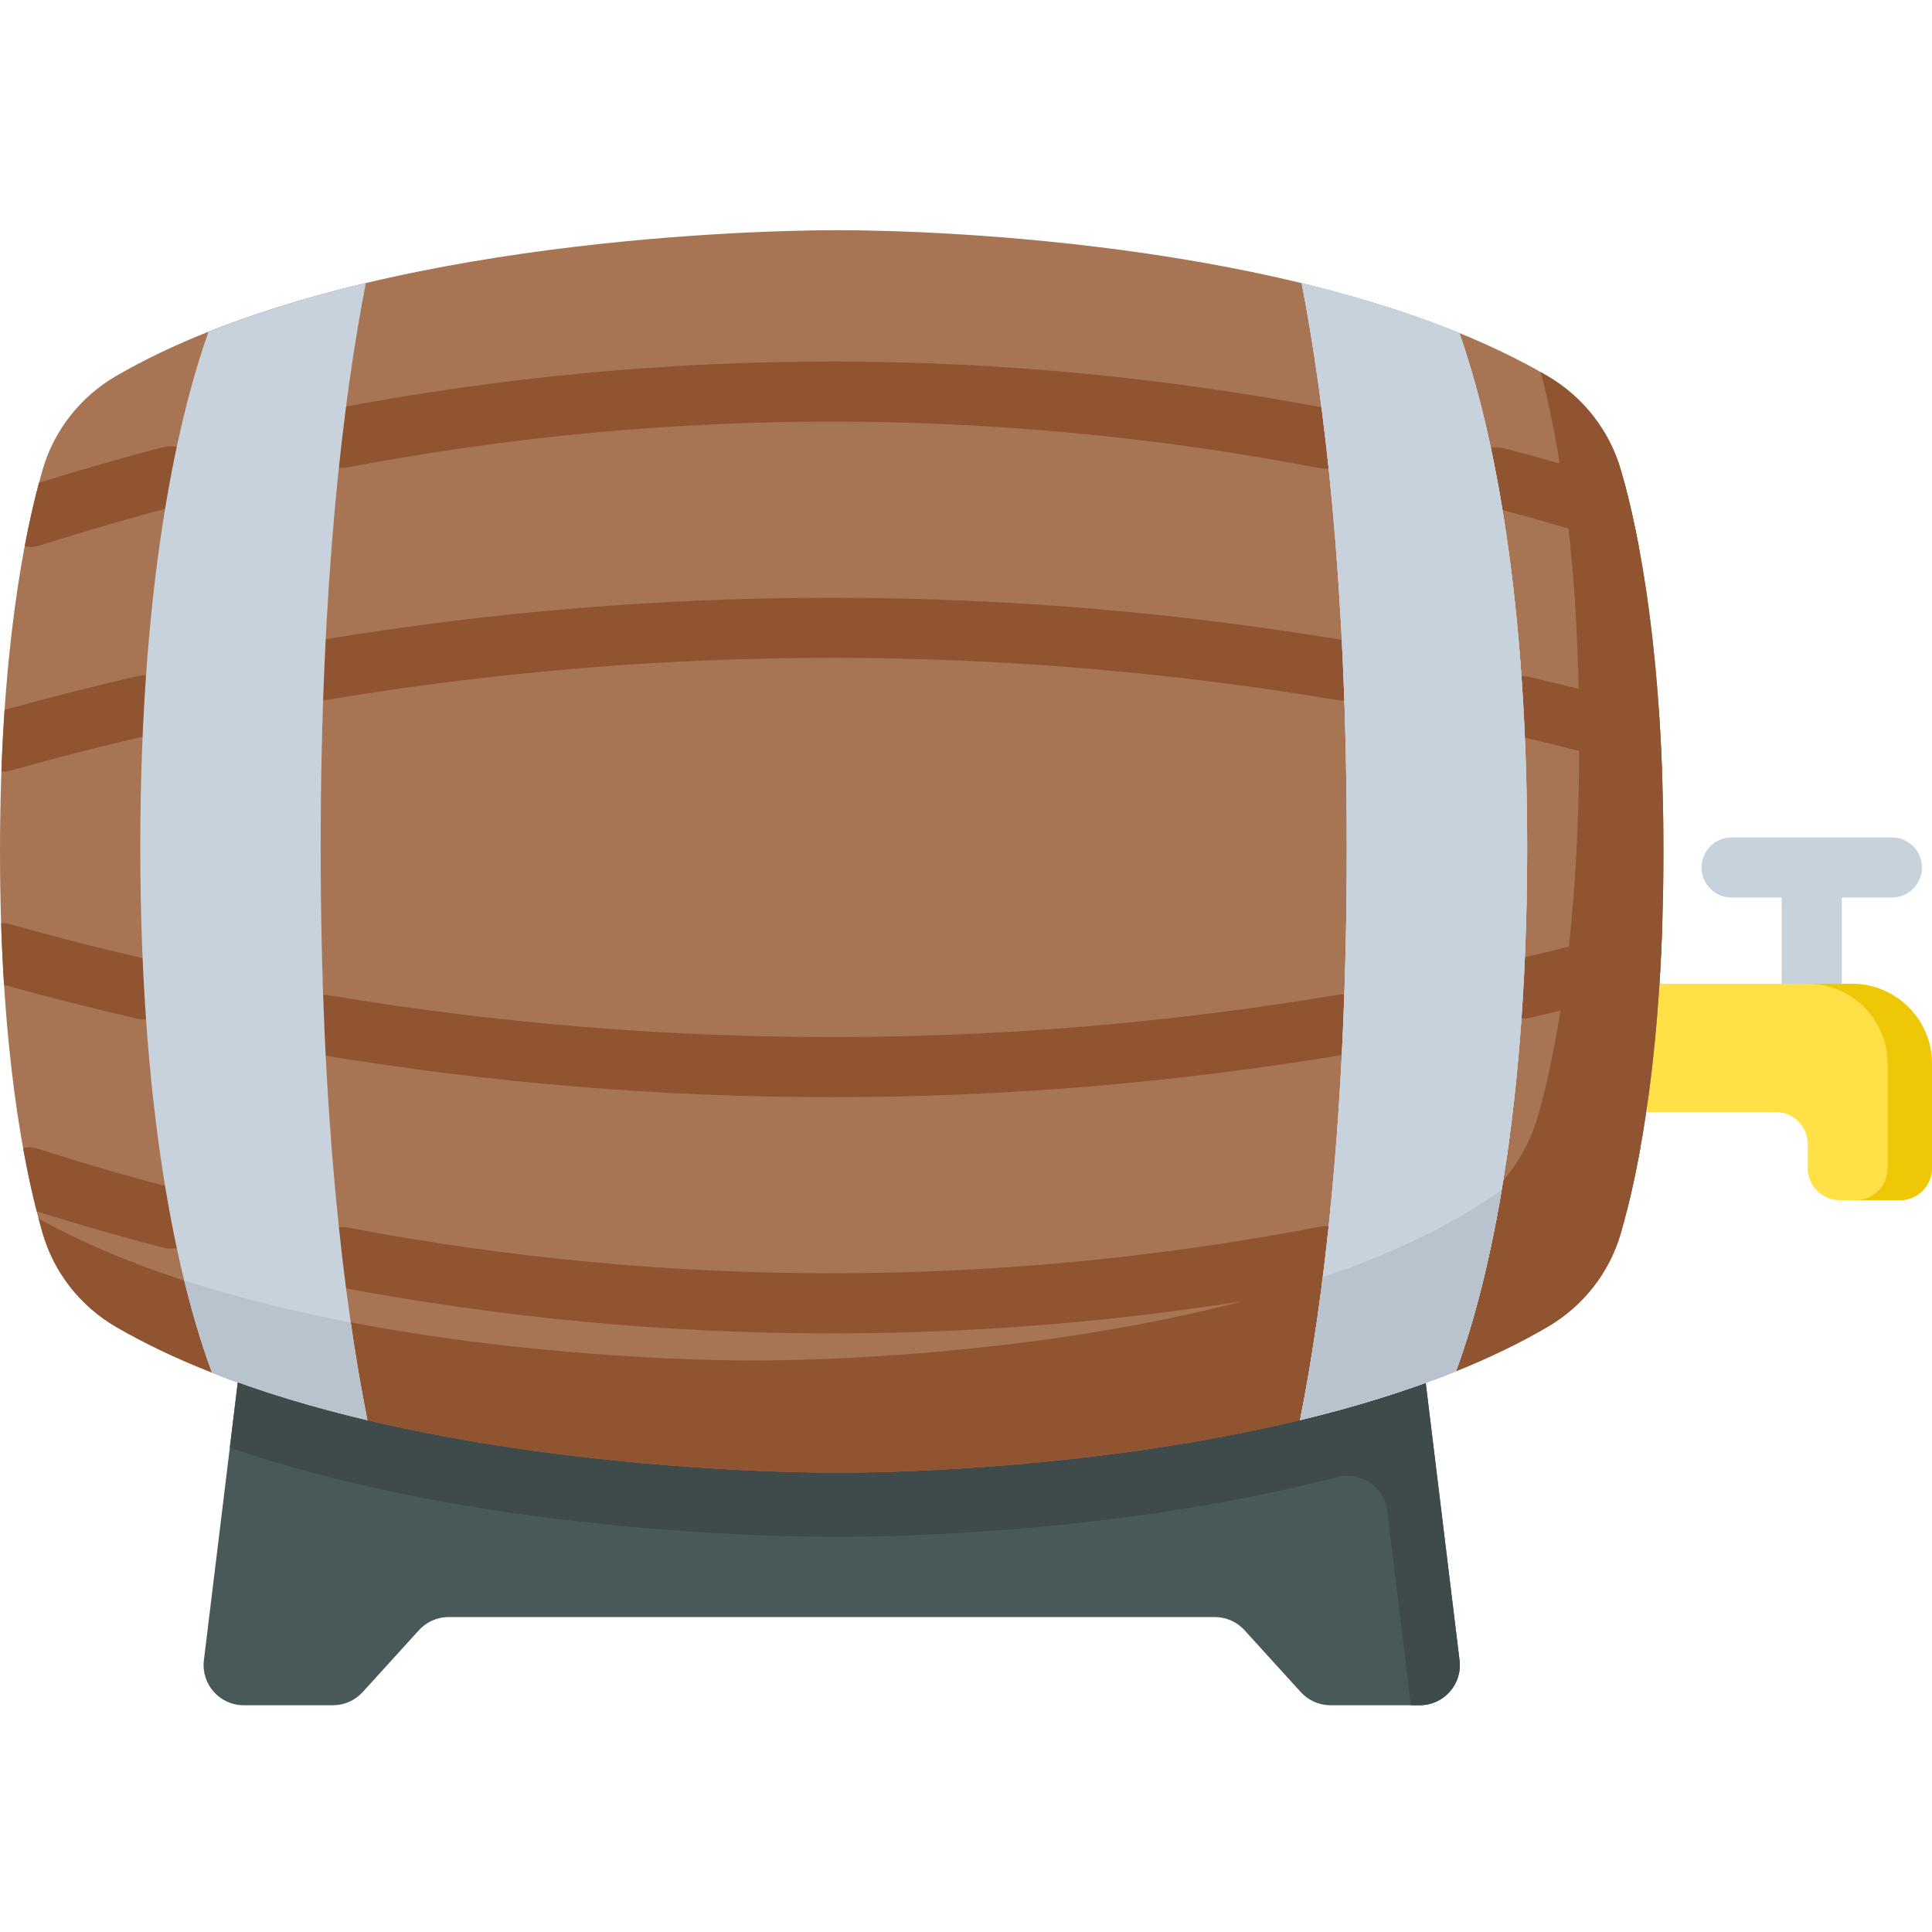 <svg height="512pt" viewBox="0 -61 512.001 512" width="512pt" xmlns="http://www.w3.org/2000/svg"><path d="m501.379 160.93h-42.492c-4.398 0-7.965 3.566-7.965 7.969 0 4.398 3.566 7.965 7.965 7.965h13.277v22.84c0 4.398 3.57 7.965 7.969 7.965 4.398 0 7.969-3.566 7.969-7.965v-22.84h13.277c4.398 0 7.965-3.566 7.965-7.965 0-4.402-3.566-7.969-7.965-7.969zm0 0" fill="#c8d2dc"/><path d="m220.414 303.801h157.215l9.168 75.195c.773 6.332-4.168 11.91-10.543 11.91h-23.672c-2.992 0-5.848-1.266-7.859-3.48l-14.922-16.414c-2.016-2.215-4.867-3.477-7.859-3.477h-203.051c-2.992 0-5.848 1.262-7.859 3.477l-14.926 16.414c-2.012 2.215-4.867 3.48-7.859 3.48h-23.668c-6.379 0-11.316-5.582-10.547-11.91l9.172-75.195zm0 0" fill="#495959"/><path d="m436.582 199.703v33.992h33.992c4.691 0 8.496 3.805 8.496 8.496v6.375c0 4.691 3.805 8.496 8.5 8.496h15.934c4.691 0 8.496-3.805 8.496-8.496v-27.621c0-11.73-9.512-21.242-21.242-21.242zm0 0" fill="#ffe046"/><path d="m490.754 199.703h-11.75c11.734 0 21.246 9.508 21.246 21.242v27.621c0 4.691-3.805 8.496-8.496 8.496h11.75c4.691 0 8.496-3.805 8.496-8.496v-27.621c0-11.734-9.512-21.242-21.246-21.242zm0 0" fill="#eec707"/><path d="m386.797 378.996-9.168-75.195h-314.426l-2.297 18.824c64.691 22.32 143.312 23.664 161.102 23.664 15.113 0 75.07-1.016 132.41-15.855 6.219-1.609 12.434 2.609 13.211 8.988l6.277 51.484h2.348c6.375 0 11.316-5.578 10.543-11.91zm0 0" fill="#3f4a4a"/><path d="m0 164.648c0 51.91 6.344 84.004 11.277 101.117 3.035 10.52 10.066 19.418 19.535 24.91 60.344 34.984 163.691 38.617 191.195 38.617 27.512 0 128.184-3.633 188.109-38.645 9.414-5.5 16.402-14.367 19.426-24.848 4.938-17.105 11.289-49.207 11.289-101.152 0-51.949-6.352-84.051-11.289-101.156-3.023-10.477-10.012-19.344-19.426-24.844-59.926-35.012-160.598-38.648-188.109-38.648-27.504 0-130.852 3.633-191.195 38.617-9.469 5.492-16.5 14.391-19.535 24.914-4.934 17.113-11.277 49.207-11.277 101.117zm0 0" fill="#a77554"/><g fill="#915431"><path d="m410.008 38.594c-.566-.328-1.137-.656-1.707-.98 4.738 17.891 10.223 49.02 10.223 97.293 0 50.156-5.922 81.812-10.777 99.332-3.199 11.562-10.816 21.465-21.234 27.418-60.07 34.312-159.496 37.895-186.812 37.895-27.246 0-128.926-3.57-189.488-37.656.355 1.344.703 2.613 1.051 3.812 3.035 10.539 10.055 19.465 19.547 24.965 60.34 34.988 163.695 38.621 191.199 38.621 27.512 0 128.188-3.633 188.113-38.648 9.41-5.496 16.395-14.363 19.418-24.836 4.938-17.102 11.289-49.207 11.289-101.16 0-51.559-6.254-83.566-11.176-100.766-3.047-10.656-10.066-19.707-19.645-25.289zm0 0"/><path d="m354.637 202.605c-88.68 14.902-178.645 14.965-267.395.176-4.332-.715-8.441 2.211-9.168 6.551-.723 4.34 2.211 8.445 6.551 9.168 45.07 7.508 90.434 11.262 135.805 11.262 45.723 0 91.461-3.816 136.848-11.445 4.34-.727 7.266-4.836 6.535-9.176-.727-4.34-4.84-7.262-9.176-6.535zm0 0"/><path d="m89.199 47.199c-4.324.82-7.164 4.988-6.344 9.309.82 4.324 4.992 7.164 9.312 6.344 85.453-16.219 172.109-16.148 257.562.211.508.094 1.012.141 1.508.141 3.746 0 7.086-2.652 7.816-6.469.828-4.32-2.004-8.496-6.328-9.324-87.434-16.734-176.098-16.809-263.527-.211zm0 0"/><path d="m6.539 83.77c.523.109 1.055.184 1.598.184.805 0 1.625-.125 2.43-.383 12.102-3.879 24.453-7.453 36.719-10.637 4.258-1.105 6.816-5.453 5.711-9.711-1.105-4.262-5.457-6.82-9.715-5.715-10.996 2.855-22.051 6.035-32.953 9.441-1.246 4.664-2.547 10.25-3.789 16.82zm0 0"/><path d="m357.148 108.832c-90.383-15.176-182.074-15.23-272.523-.164-4.34.723-7.27 4.828-6.547 9.168.723 4.34 4.828 7.277 9.168 6.551 88.75-14.785 178.715-14.727 267.391.18.438.07.887.109 1.332.109 4.398 0 7.961-3.566 7.961-7.969 0-3.992-2.945-7.301-6.781-7.875zm0 0"/><path d="m398.676 57.809c-4.262-1.113-8.613 1.441-9.723 5.699-1.113 4.254 1.438 8.609 5.695 9.719 11.836 3.09 23.82 6.574 35.625 10.355.809.258 1.625.379 2.43.379.539 0 1.066-.074 1.586-.18-1.238-6.57-2.543-12.156-3.785-16.824-10.578-3.305-21.262-6.387-31.828-9.148zm0 0"/><path d="m395.941 124.414c-.988 4.289 1.688 8.566 5.973 9.555 11.93 2.75 24.055 5.852 36.047 9.223.723.203 1.449.301 2.16.301.113 0 .223-.023.332-.027-.203-5.738-.488-11.184-.844-16.344-11.363-3.152-22.824-6.078-34.117-8.68-4.285-.992-8.562 1.684-9.551 5.973zm0 0"/><path d="m438.066 183.949c-12.105 3.402-24.266 6.516-36.137 9.242-4.285.984-6.965 5.258-5.98 9.547.852 3.688 4.129 6.188 7.758 6.188.594 0 1.191-.066 1.793-.207 11.262-2.586 22.773-5.52 34.258-8.711.328-5.168.59-10.617.773-16.348-.812-.035-1.641.055-2.465.289zm0 0"/><path d="m359.055 270.434c-.828-4.32-5.004-7.148-9.324-6.324-85.445 16.359-172.098 16.426-257.551.211-4.324-.824-8.492 2.02-9.312 6.34-.82 4.324 2.02 8.492 6.34 9.312 43.531 8.262 87.359 12.395 131.195 12.395 44.211 0 88.426-4.203 132.324-12.609 4.324-.828 7.156-5 6.328-9.324zm0 0"/><path d="m434.719 243.199c-1.277-.25-2.633-.191-3.961.23-12.047 3.867-24.176 7.395-36.051 10.492-4.258 1.109-6.812 5.461-5.699 9.719.934 3.582 4.164 5.957 7.703 5.957.664 0 1.34-.082 2.016-.258 10.672-2.781 21.543-5.922 32.379-9.316 1.203-4.742 2.441-10.324 3.613-16.824zm0 0"/><path d="m.719 143.488c.715 0 1.441-.098 2.164-.301 12.219-3.441 24.699-6.625 37.094-9.461 4.289-.98 6.969-5.254 5.988-9.547-.984-4.289-5.258-6.969-9.543-5.984-11.758 2.688-23.578 5.695-35.203 8.926-.352 5.16-.641 10.602-.844 16.34.113.004.227.027.344.027zm0 0"/><path d="m43.27 269.66c.672.172 1.344.258 2.008.258 3.539 0 6.773-2.379 7.707-5.965 1.105-4.258-1.449-8.609-5.707-9.715-12.547-3.266-25.059-6.895-37.191-10.797-1.328-.426-2.691-.484-3.973-.23 1.172 6.496 2.41 12.082 3.613 16.816 11 3.453 22.25 6.695 33.543 9.633zm0 0"/><path d="m36.418 208.977c.602.137 1.199.203 1.785.203 3.633 0 6.914-2.5 7.762-6.191.98-4.289-1.699-8.562-5.988-9.543-12.449-2.855-24.969-6.047-37.211-9.496-.828-.234-1.656-.324-2.469-.293.184 5.73.445 11.184.773 16.352 11.66 3.242 23.531 6.262 35.348 8.969zm0 0"/></g><path d="m356.914 163.586c0 71.699-6.23 120.758-12.395 151.77 14.215-3.43 28.258-7.68 41.336-12.953 7.211-19.484 18.859-62.723 18.859-138.816 0-73.004-10.719-115.762-17.957-136.32-13.199-5.391-27.406-9.73-41.801-13.219 6.02 31.113 11.957 79.535 11.957 149.539zm0 0" fill="#c8d2dc"/><path d="m356.914 163.586c0 71.699-6.23 120.758-12.395 151.77 14.215-3.43 28.258-7.68 41.336-12.953 7.211-19.484 18.859-62.723 18.859-138.816 0-73.004-10.719-115.762-17.957-136.32-13.199-5.391-27.406-9.73-41.801-13.219 6.02 31.113 11.957 79.535 11.957 149.539zm0 0" fill="#c8d2dc"/><path d="m356.914 163.586c0 71.699-6.23 120.758-12.395 151.77 14.215-3.43 28.258-7.68 41.336-12.953 7.211-19.484 18.859-62.723 18.859-138.816 0-73.004-10.719-115.762-17.957-136.32-13.199-5.391-27.406-9.73-41.801-13.219 6.02 31.113 11.957 79.535 11.957 149.539zm0 0" fill="#c8d2dc"/><path d="m386.543 300.508c3.492-9.809 7.848-24.871 11.418-46.117 0-.008.004-.016.004-.027-13.488 9.57-29.855 17.137-47.406 23.105-1.859 14.812-3.953 27.387-6.039 37.887 14.215-3.43 28.258-7.68 41.336-12.953.227-.609.457-1.242.688-1.895zm0 0" fill="#b9c3cd"/><path d="m84.98 163.586c0-70.02 5.938-118.445 11.961-149.559-14.367 3.414-28.531 7.645-41.684 12.879-7.238 20.426-18.078 63.262-18.078 136.68 0 76.531 11.781 119.836 18.98 139.156 13.031 5.125 27.027 9.277 41.219 12.633-6.168-31.012-12.398-80.078-12.398-151.789zm0 0" fill="#c8d2dc"/><path d="m56.16 302.742c13.031 5.125 27.027 9.277 41.219 12.633-1.5-7.547-3.008-16.176-4.426-25.93-14.855-2.848-29.863-6.48-44.137-11.105 2.566 10.496 5.164 18.555 7.344 24.402zm0 0" fill="#b9c3cd"/></svg>